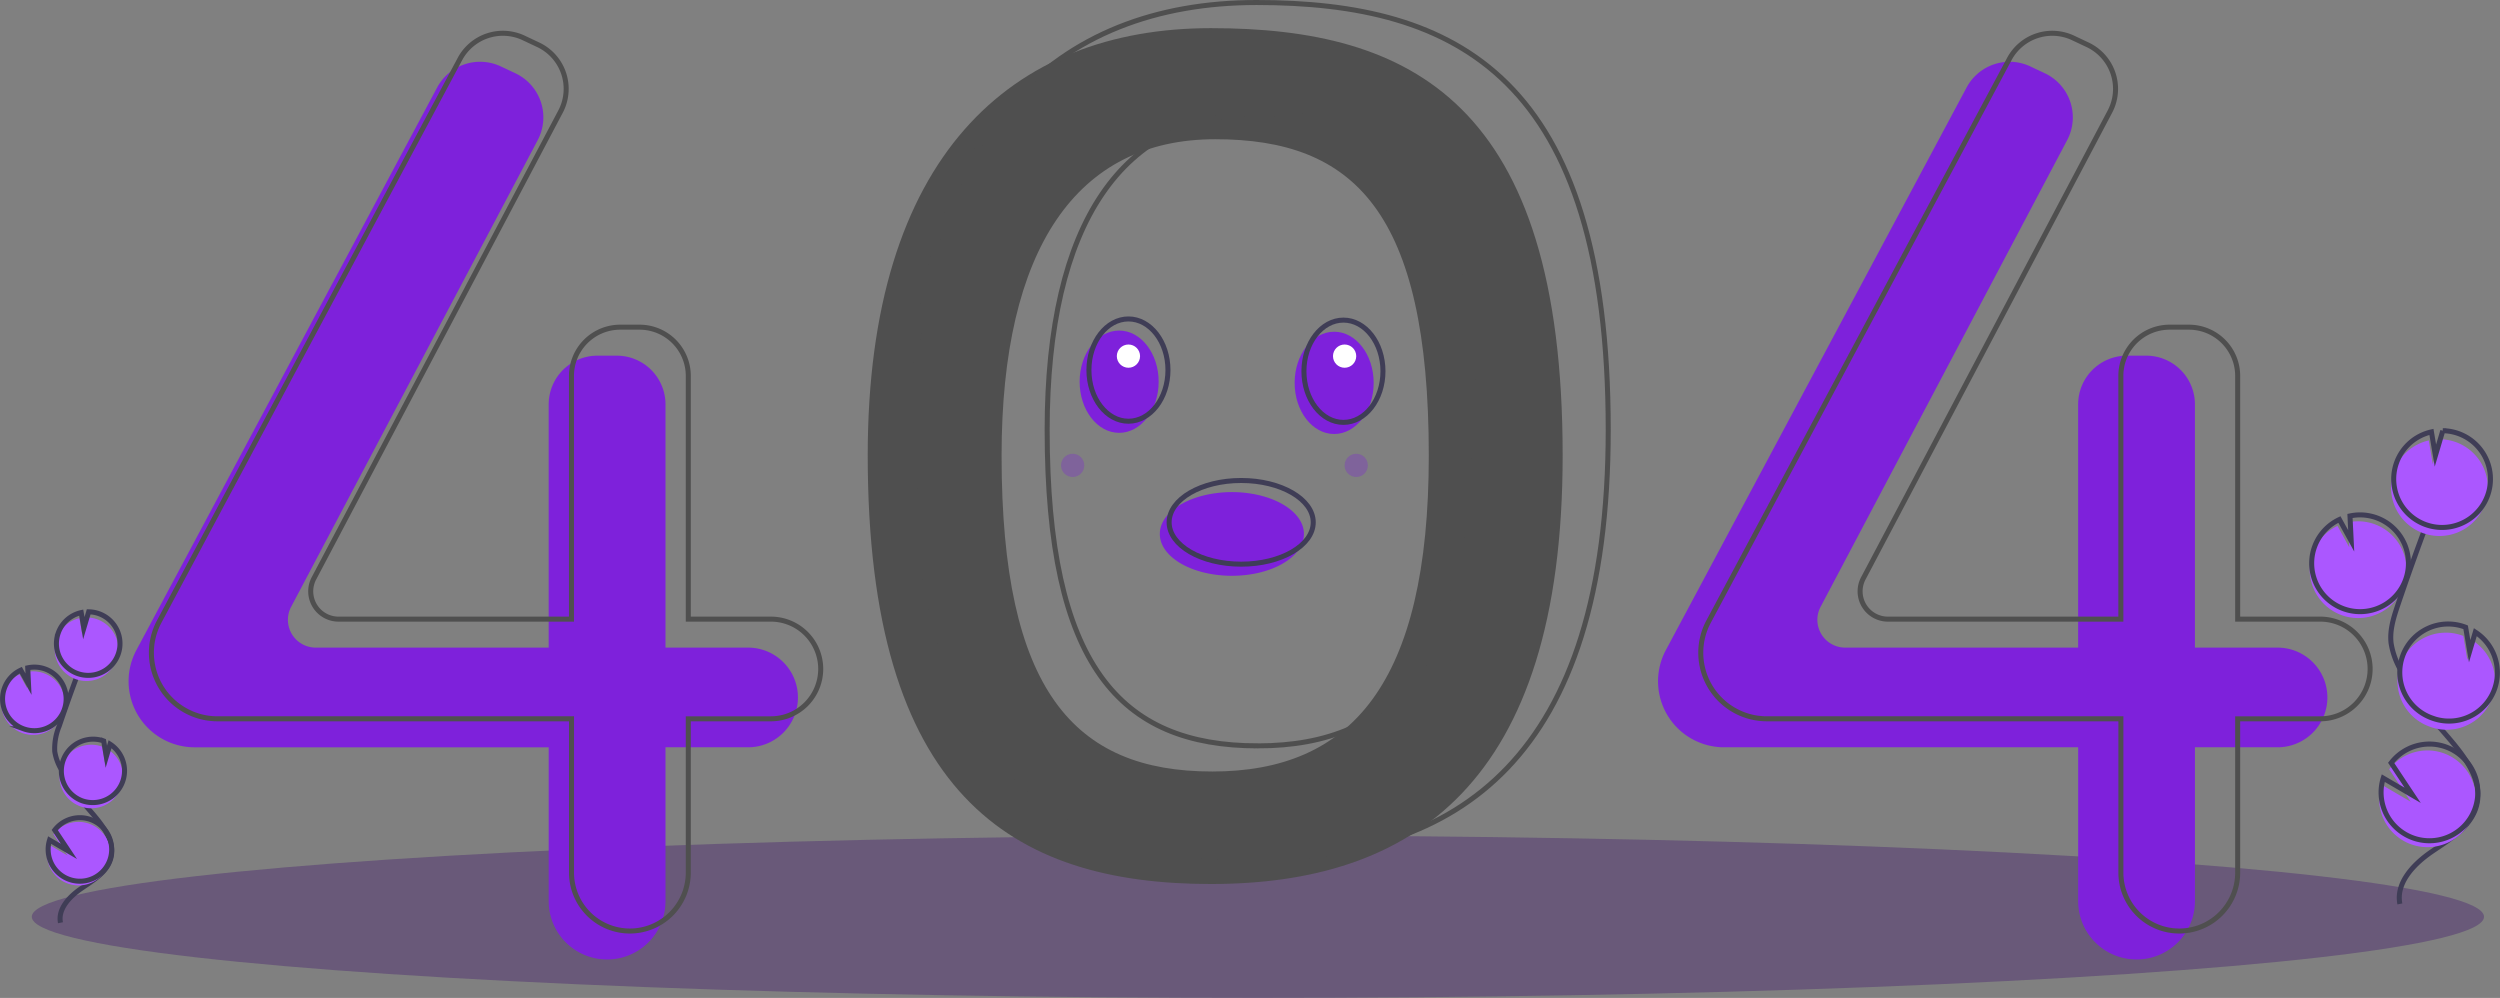 <svg xmlns="http://www.w3.org/2000/svg" width="497.619" height="198.635" viewBox="0 0 497.619 198.635"><rect x="0" y="0" width="497.619" height="198.635" fill="#808080" stroke="none"/><defs><style>.a{fill:#47206f;opacity:0.4;}.b{fill:#4f4f4f;}.c,.h{fill:#7e21db;}.d,.f{fill:none;stroke-miterlimit:10;}.d{stroke:#4f4f4f;}.e{fill:#ab57ff;}.f{stroke:#3f3d56;}.g{fill:#fff;}.h{opacity:0.3;}</style></defs><g transform="translate(0.247 -143.505)"><ellipse class="a" cx="244.055" cy="16.157" rx="244.055" ry="16.157" transform="translate(6.081 309.827)"/><path class="b" d="M504.142,324.894c-39.763,0-68.313,25.511-68.313,85.037,0,67.462,28.55,85.32,68.313,85.32s70.013-19.558,70.013-85.32C574.155,339.634,543.9,324.894,504.142,324.894Zm.261,147.964c-27.541,0-41.929-16.158-41.929-62.883,0-41.229,14.977-62.971,42.518-62.971s42.518,14.281,42.518,62.971c0,45.548-15.567,62.884-43.107,62.884Z" transform="translate(-263.359 -175.786)"/><path class="c" d="M241.161,455.972h-16.44V407.559a9.7,9.7,0,0,0-9.7-9.7h-3.852a9.7,9.7,0,0,0-9.7,9.7v48.413H155.1a5.535,5.535,0,0,1-4.894-8.121l49.08-92.894a9.7,9.7,0,0,0-4.432-13.3l-2.9-1.368a9.7,9.7,0,0,0-12.691,4.2l-59.86,111.98a13.147,13.147,0,0,0-1.553,6.2h0a13.147,13.147,0,0,0,13.147,13.147h70.473v30.613A11.622,11.622,0,0,0,213.1,518.048h0a11.622,11.622,0,0,0,11.622-11.622V475.813h16.44a9.921,9.921,0,0,0,9.921-9.921h0a9.921,9.921,0,0,0-9.921-9.921Z" transform="translate(-92.502 -183.561)"/><path class="c" d="M899.157,455.972h-16.44V407.559a9.7,9.7,0,0,0-9.695-9.7H869.17a9.7,9.7,0,0,0-9.7,9.7v48.413H813.1a5.535,5.535,0,0,1-4.894-8.121l49.081-92.894a9.7,9.7,0,0,0-4.432-13.3l-2.9-1.368a9.7,9.7,0,0,0-12.691,4.2l-59.86,111.98a13.148,13.148,0,0,0-1.553,6.2h0A13.147,13.147,0,0,0,789,475.813h70.472v30.613A11.622,11.622,0,0,0,871.1,518.048h0a11.622,11.622,0,0,0,11.622-11.622V475.813h16.44a9.921,9.921,0,0,0,9.921-9.921h0a9.921,9.921,0,0,0-9.922-9.921Z" transform="translate(-446.068 -183.561)"/><path class="d" d="M250.964,443.719h-16.44V395.306a9.7,9.7,0,0,0-9.7-9.7h-3.852a9.7,9.7,0,0,0-9.7,9.7v48.413H164.907a5.535,5.535,0,0,1-4.894-8.121L209.094,342.7a9.7,9.7,0,0,0-4.432-13.3l-2.9-1.368a9.7,9.7,0,0,0-12.691,4.2l-59.86,111.979a13.147,13.147,0,0,0-1.553,6.2h0a13.147,13.147,0,0,0,13.147,13.147H211.28v30.613A11.622,11.622,0,0,0,222.9,505.8h0a11.622,11.622,0,0,0,11.622-11.622V463.56h16.44a9.921,9.921,0,0,0,9.921-9.921h0a9.921,9.921,0,0,0-9.921-9.921Z" transform="translate(-97.769 -176.977)"/><path class="d" d="M917.537,443.719H901.1V395.306a9.7,9.7,0,0,0-9.7-9.7h-3.852a9.7,9.7,0,0,0-9.7,9.7v48.413H831.481a5.535,5.535,0,0,1-4.894-8.121L875.668,342.7a9.7,9.7,0,0,0-4.432-13.3l-2.9-1.368a9.7,9.7,0,0,0-12.69,4.2l-59.86,111.979a13.147,13.147,0,0,0-1.553,6.2h0a13.147,13.147,0,0,0,13.147,13.147h70.473v30.613A11.622,11.622,0,0,0,889.475,505.8h0A11.622,11.622,0,0,0,901.1,494.173V463.56h16.44a9.921,9.921,0,0,0,9.921-9.921h0a9.921,9.921,0,0,0-9.921-9.921Z" transform="translate(-455.943 -176.977)"/><path class="d" d="M523.747,313.866c-39.763,0-68.313,25.511-68.313,85.037,0,67.462,28.55,85.32,68.313,85.32s70.014-19.558,70.014-85.32C593.76,328.606,563.51,313.866,523.747,313.866Zm.262,147.964c-27.541,0-41.929-16.158-41.929-62.883,0-41.229,14.977-62.971,42.518-62.971s42.518,14.281,42.518,62.971c0,45.548-15.566,62.884-43.107,62.884Z" transform="translate(-273.894 -169.861)"/><path class="e" d="M1062.554,555.74a9.629,9.629,0,1,0,1.282-18.467l.241,4.956-2.345-4.247a9.593,9.593,0,0,0-4.943,5.424,9.448,9.448,0,0,0-.554,2.6,9.627,9.627,0,0,0,6.318,9.73Z" transform="translate(-596.713 -289.791)"/><path class="f" d="M1092.893,603.611c-.828-4.215,2.759-7.952,6.3-10.381s7.683-4.815,8.891-8.937c1.737-5.924-3.437-11.349-7.465-16.028a57.981,57.981,0,0,1-7.645-11.362,15.642,15.642,0,0,1-1.828-5.166c-.318-2.626.526-5.239,1.376-7.743q4.247-12.516,9.081-24.822" transform="translate(-615.449 -280.179)"/><path class="f" d="M1063.4,552.982a9.629,9.629,0,1,0,1.282-18.467l.241,4.956-2.345-4.247a9.593,9.593,0,0,0-4.943,5.424,9.442,9.442,0,0,0-.554,2.6A9.627,9.627,0,0,0,1063.4,552.982Z" transform="translate(-597.17 -288.309)"/><path class="e" d="M1091.779,508.106a9.618,9.618,0,0,1,6.931-6.106l.793,4.712,1.47-4.949a9.628,9.628,0,1,1-9.193,6.343Z" transform="translate(-615.514 -270.825)"/><path class="f" d="M1092.919,504.428a9.618,9.618,0,0,1,6.931-6.106l.793,4.712,1.47-4.948a9.628,9.628,0,1,1-9.193,6.343Z" transform="translate(-616.127 -268.848)"/><path class="e" d="M1100.668,603.791a9.628,9.628,0,0,0,8.522-17.129l-1.129,3.8-.8-4.767-.024-.009a9.629,9.629,0,1,0-6.567,18.1Z" transform="translate(-617.19 -315.609)"/><path class="f" d="M1101.668,600.066a9.628,9.628,0,0,0,8.522-17.129l-1.129,3.8-.8-4.767-.024-.009a9.629,9.629,0,1,0-6.567,18.1Z" transform="translate(-617.728 -313.607)"/><path class="e" d="M1086.208,646.938a9.624,9.624,0,1,0,1.855-7.54l4.29,6.457-5.862-3.427A9.538,9.538,0,0,0,1086.208,646.938Z" transform="translate(-612.752 -342.766)"/><path class="f" d="M1087.058,644.181a9.624,9.624,0,1,0,1.856-7.54l4.29,6.457-5.862-3.427A9.541,9.541,0,0,0,1087.058,644.181Z" transform="translate(-613.209 -341.284)"/><path class="e" d="M67.222,613.879a6.327,6.327,0,1,0,.843-12.133L68.223,605l-1.541-2.791a6.3,6.3,0,0,0-3.248,3.563,6.2,6.2,0,0,0-.364,1.711,6.325,6.325,0,0,0,4.151,6.393Z" transform="translate(-63.054 -324.474)"/><path class="f" d="M87.154,645.332c-.544-2.769,1.813-5.224,4.14-6.82s5.048-3.164,5.842-5.872c1.141-3.892-2.259-7.457-4.9-10.53a38.086,38.086,0,0,1-5.023-7.465,10.274,10.274,0,0,1-1.2-3.394,11.715,11.715,0,0,1,.9-5.088q2.79-8.223,5.967-16.308" transform="translate(-75.363 -318.159)"/><path class="f" d="M67.785,612.067a6.327,6.327,0,1,0,.843-12.133l.158,3.256-1.541-2.79A6.3,6.3,0,0,0,64,603.963a6.2,6.2,0,0,0-.364,1.711,6.325,6.325,0,0,0,4.151,6.393Z" transform="translate(-63.357 -323.5)"/><path class="e" d="M86.425,582.583a6.319,6.319,0,0,1,4.554-4.012l.521,3.1.966-3.251a6.326,6.326,0,1,1-6.04,4.167Z" transform="translate(-75.408 -312.013)"/><path class="f" d="M87.176,580.167a6.319,6.319,0,0,1,4.554-4.012l.521,3.1L93.217,576a6.326,6.326,0,1,1-6.04,4.167Z" transform="translate(-75.812 -310.715)"/><path class="e" d="M92.268,645.45a6.326,6.326,0,0,0,5.6-11.254l-.742,2.5-.526-3.132-.016-.006a6.326,6.326,0,1,0-4.315,11.894Z" transform="translate(-76.51 -341.437)"/><path class="f" d="M92.918,643a6.326,6.326,0,0,0,5.6-11.254l-.742,2.5-.526-3.132-.016-.006A6.326,6.326,0,0,0,92.918,643Z" transform="translate(-76.86 -340.122)"/><path class="e" d="M82.763,673.8a6.323,6.323,0,1,0,1.219-4.954l2.819,4.242-3.851-2.252a6.267,6.267,0,0,0-.186,2.963Z" transform="translate(-73.592 -359.28)"/><path class="f" d="M83.326,671.987a6.323,6.323,0,1,0,1.219-4.954l2.819,4.243-3.851-2.252A6.267,6.267,0,0,0,83.326,671.987Z" transform="translate(-73.894 -358.306)"/><ellipse class="c" cx="7.865" cy="10.179" rx="7.865" ry="10.179" transform="translate(214.651 209.303)"/><ellipse class="c" cx="7.865" cy="10.179" rx="7.865" ry="10.179" transform="translate(257.448 209.535)"/><path class="c" d="M590.185,532.828c0,4.6-6.422,8.328-14.343,8.328s-14.343-3.729-14.343-8.328c0-3.984,4.816-7.315,11.252-8.129a23.178,23.178,0,0,1,3.091-.2,23.462,23.462,0,0,1,5.149.555C586.368,526.253,590.185,529.284,590.185,532.828Z" transform="translate(-330.887 -283.042)"/><ellipse class="f" cx="7.865" cy="10.179" rx="7.865" ry="10.179" transform="translate(216.502 206.99)"/><ellipse class="f" cx="7.865" cy="10.179" rx="7.865" ry="10.179" transform="translate(259.298 207.221)"/><ellipse class="f" cx="14.343" cy="8.328" rx="14.343" ry="8.328" transform="translate(232.464 239.145)"/><circle class="g" cx="2.313" cy="2.313" r="2.313" transform="translate(222.054 212.079)"/><circle class="g" cx="2.313" cy="2.313" r="2.313" transform="translate(265.082 212.079)"/><circle class="h" cx="2.313" cy="2.313" r="2.313" transform="translate(267.395 233.824)"/><circle class="h" cx="2.313" cy="2.313" r="2.313" transform="translate(210.95 233.824)"/></g></svg>